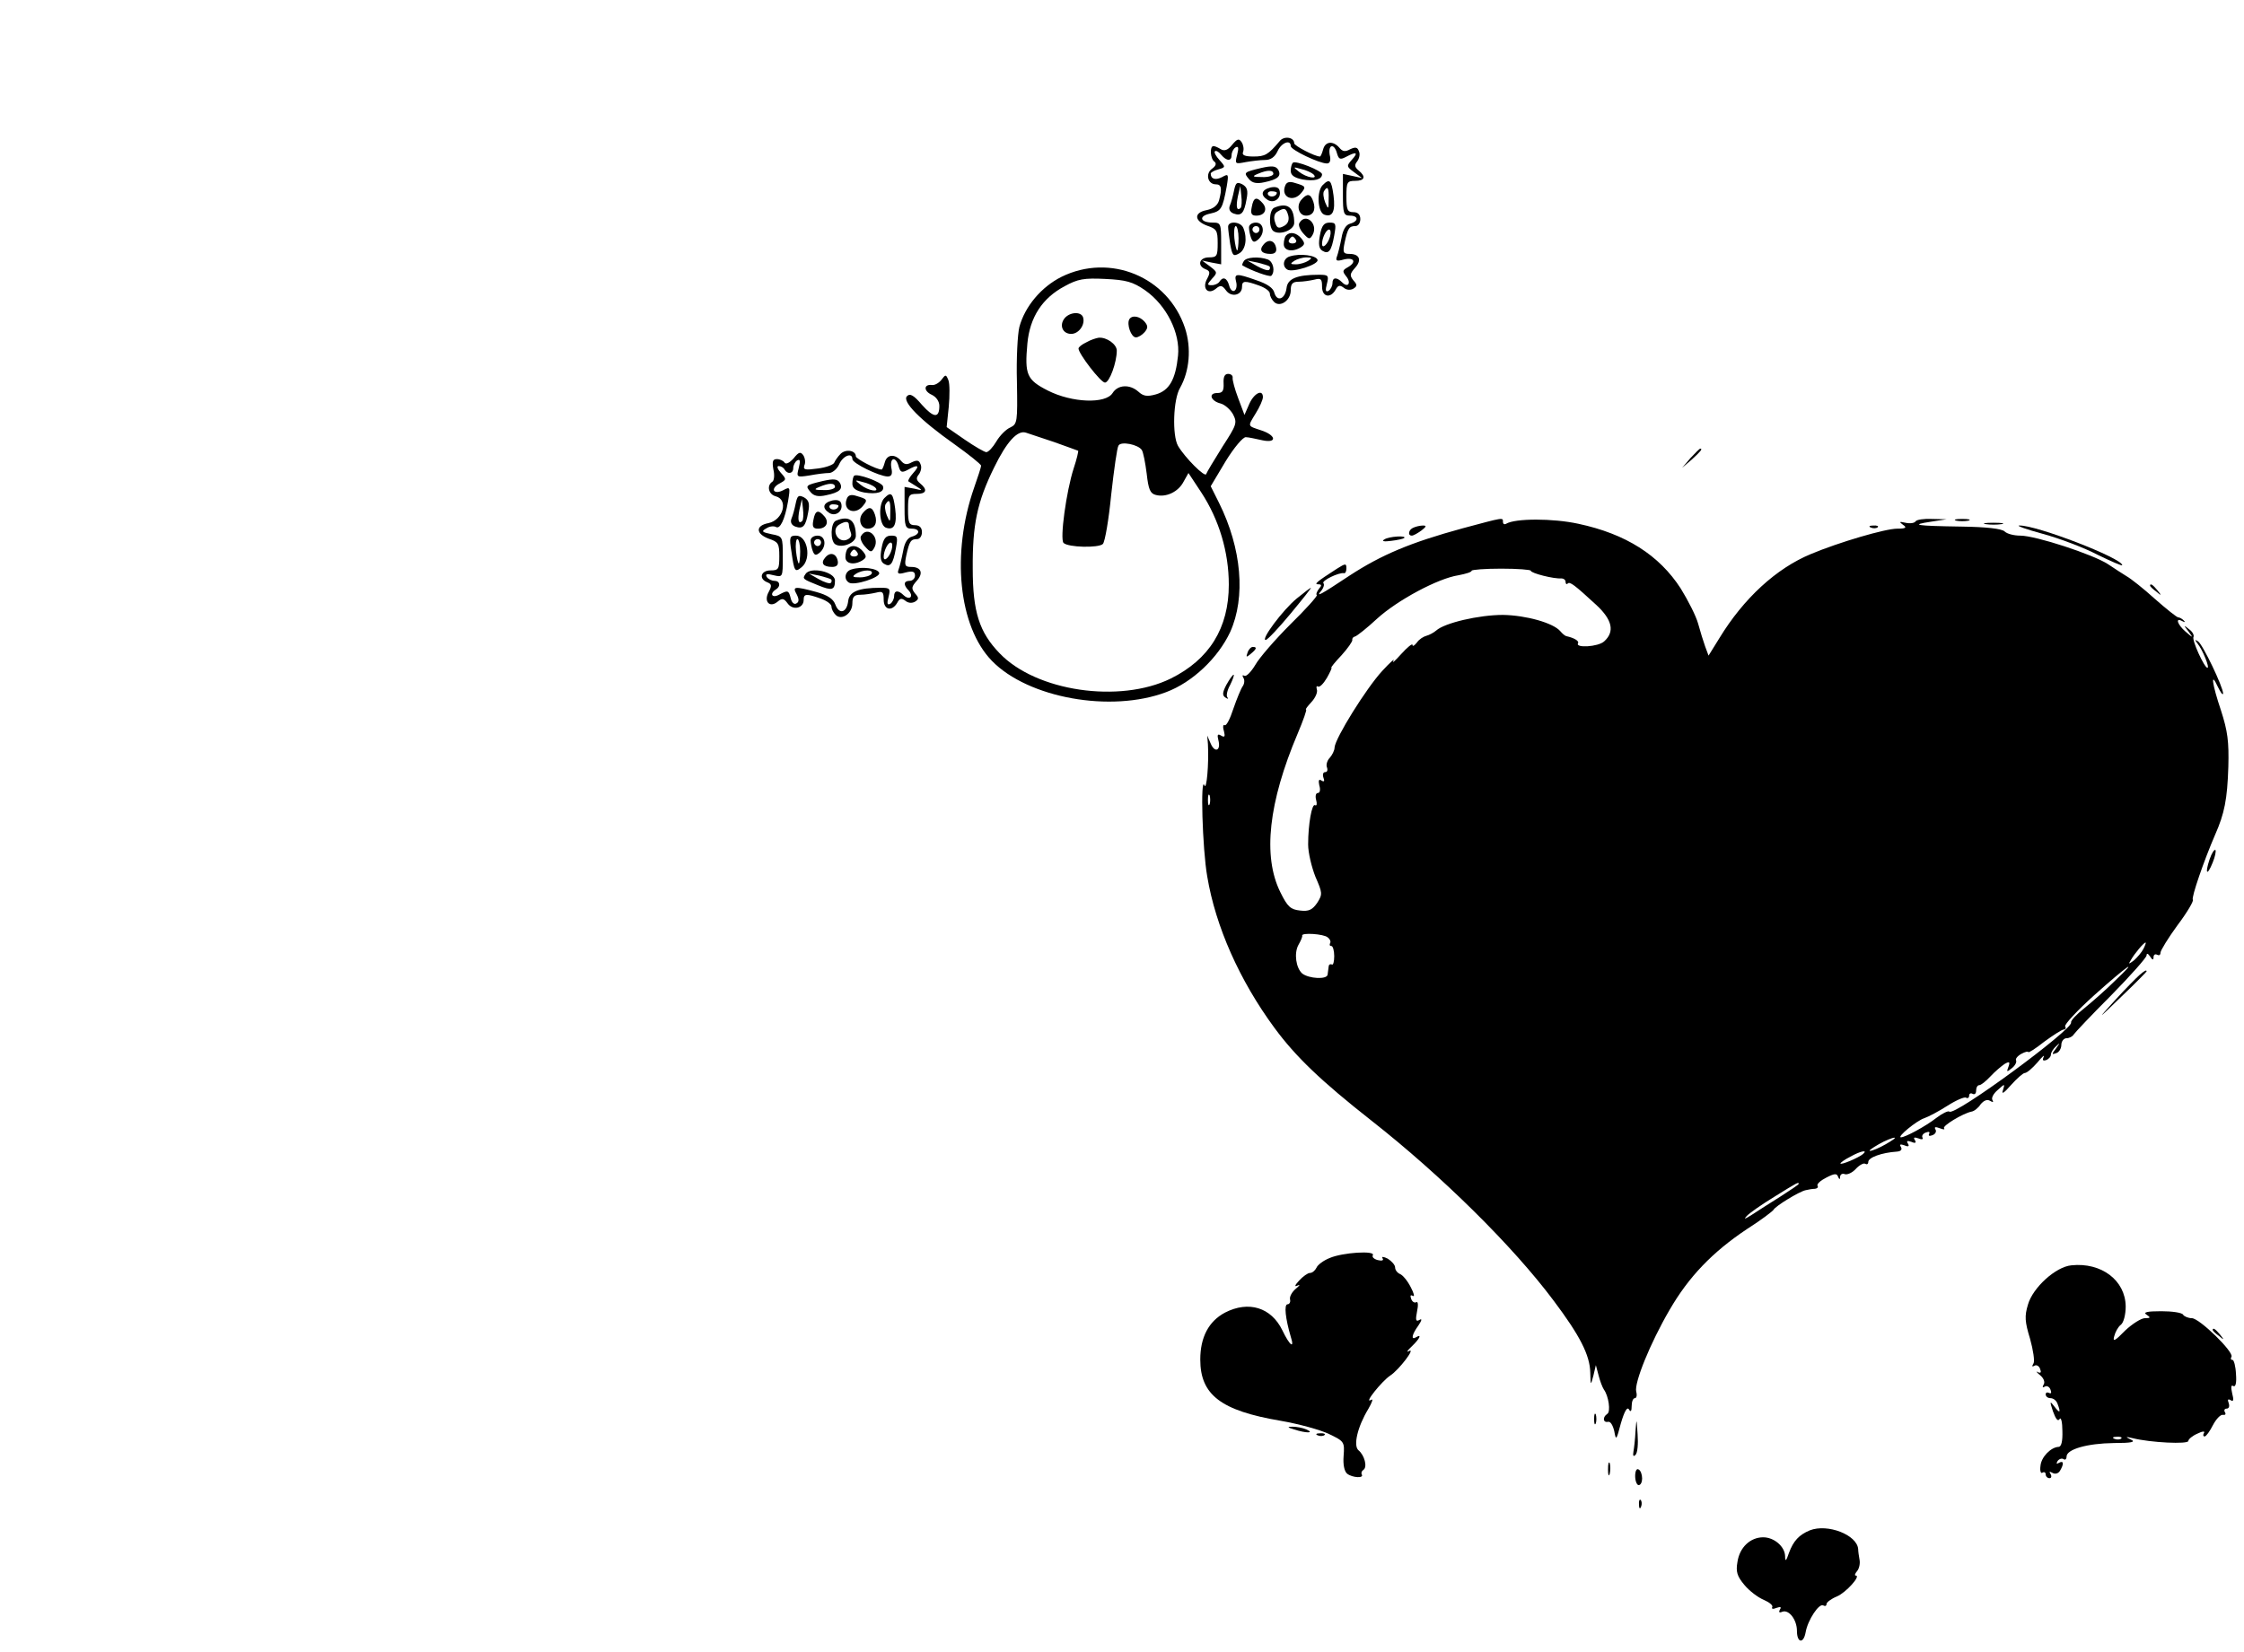 <?xml version="1.0" standalone="no"?>
<!DOCTYPE svg PUBLIC "-//W3C//DTD SVG 20010904//EN"
 "http://www.w3.org/TR/2001/REC-SVG-20010904/DTD/svg10.dtd">
<svg version="1.0" xmlns="http://www.w3.org/2000/svg"
 width="645pt" height="475pt" viewBox="0 0 645 475"
 preserveAspectRatio="xMidYMid meet">

<g transform="translate(0,475) scale(0.1,-0.1)"
fill="#000000" stroke="none">
<path d="M3678 4344 c-33 -39 -42 -44 -75 -44 -25 0 -34 4 -30 13 3 8 1 20 -4
28 -8 12 -13 10 -28 -8 -12 -15 -22 -18 -32 -12 -8 5 -17 9 -21 9 -12 0 -9
-38 3 -45 6 -5 4 -12 -7 -20 -20 -14 -13 -45 11 -45 16 0 18 -12 9 -46 -4 -14
-16 -24 -35 -28 -38 -7 -37 -31 1 -45 27 -9 30 -14 30 -50 0 -37 -2 -41 -25
-41 -28 0 -35 -24 -10 -34 13 -5 14 -10 5 -27 -16 -28 2 -48 25 -29 13 11 18
10 29 -5 15 -21 46 -14 46 10 0 18 7 19 49 4 17 -6 31 -16 31 -23 0 -7 5 -17
12 -24 17 -17 48 4 48 33 0 19 5 25 23 25 12 0 32 3 45 6 19 5 22 2 22 -20 0
-30 24 -35 39 -9 7 13 12 14 23 6 8 -7 19 -8 28 -3 11 7 12 11 0 24 -11 14
-10 19 5 36 20 22 13 40 -16 40 -18 0 -20 4 -14 33 9 41 13 47 31 47 8 0 14 9
14 20 0 13 -7 20 -20 20 -17 0 -20 7 -20 45 0 41 2 45 25 45 28 0 32 12 10 30
-12 10 -12 16 -4 26 6 8 9 21 5 29 -4 12 -10 13 -25 6 -14 -8 -22 -7 -31 4
-18 21 -41 19 -47 -5 -3 -11 -7 -20 -9 -20 -15 0 -74 31 -74 38 0 18 -30 22
-42 6z m32 -14 c0 -11 82 -50 104 -50 9 0 12 9 8 25 -5 30 13 34 21 4 5 -17 9
-19 26 -10 30 16 36 13 17 -8 -16 -18 -16 -20 6 -36 l23 -17 -27 6 -28 6 0
-60 c0 -53 2 -60 20 -60 25 0 26 -16 1 -23 -12 -3 -21 -17 -25 -41 -4 -21 -10
-45 -13 -53 -5 -13 -1 -15 20 -9 30 7 37 -8 10 -23 -14 -8 -15 -11 -4 -25 16
-19 6 -35 -11 -18 -16 16 -28 15 -28 -2 0 -8 -5 -18 -11 -22 -9 -5 -10 1 -5
20 6 24 4 26 -23 26 -63 0 -90 -11 -93 -38 -4 -32 -27 -41 -35 -14 -3 14 -21
26 -51 36 -59 21 -65 20 -59 -4 3 -11 1 -23 -5 -26 -5 -3 -12 3 -15 15 -6 22
-18 27 -28 11 -3 -5 -13 -10 -22 -10 -14 0 -14 2 1 19 16 17 15 19 -6 35 l-23
17 28 -6 27 -5 0 60 c0 57 -1 60 -24 60 -37 0 -42 19 -7 26 31 7 35 13 47 78
6 36 5 37 -13 27 -19 -10 -33 -6 -33 10 0 3 10 9 22 12 21 6 21 7 3 27 -10 11
-16 22 -13 25 3 3 11 -1 18 -10 16 -19 30 -19 30 -1 0 8 5 18 11 22 9 5 10 -1
5 -21 -7 -27 -6 -27 25 -21 17 3 42 6 55 6 16 0 28 8 36 25 11 25 38 35 38 15z"/>
<path d="M3716 4282 c-3 -3 -6 -13 -6 -23 0 -13 10 -20 34 -25 34 -6 56 0 56
15 0 10 -77 41 -84 33z m59 -33 c16 -16 -20 -10 -41 7 -18 14 -18 15 6 8 14
-3 29 -10 35 -15z"/>
<path d="M3625 4267 c-50 -12 -51 -13 -35 -32 9 -11 22 -14 44 -9 39 8 50 18
40 36 -7 11 -18 12 -49 5z m35 -17 c0 -5 -15 -10 -32 -9 -28 0 -30 2 -13 9 28
12 45 12 45 0z"/>
<path d="M3547 4202 c-3 -15 -8 -34 -12 -43 -4 -10 0 -19 11 -23 22 -8 30 1
37 41 5 25 2 35 -12 43 -16 8 -19 5 -24 -18z m19 -50 c-11 -10 -14 3 -8 33 l7
30 3 -28 c2 -16 1 -31 -2 -35z"/>
<path d="M3694 4216 c-13 -33 23 -49 46 -21 15 18 13 20 -18 29 -15 5 -24 3
-28 -8z"/>
<path d="M3802 4218 c-18 -18 -15 -77 4 -85 24 -9 33 9 27 55 -6 44 -11 50
-31 30z m17 -40 c0 -31 -1 -31 -10 -10 -5 13 -7 28 -3 33 10 16 14 9 13 -23z"/>
<path d="M3652 4211 c-27 -7 -30 -22 -8 -36 18 -11 40 5 34 27 -2 9 -11 12
-26 9z m18 -15 c0 -11 -19 -15 -25 -6 -3 5 1 10 9 10 9 0 16 -2 16 -4z"/>
<path d="M3740 4175 c-15 -18 -6 -45 14 -45 20 0 29 16 21 40 -8 24 -18 25
-35 5z"/>
<path d="M3598 4155 c-4 -19 -1 -25 13 -25 24 0 33 18 19 35 -18 21 -27 18
-32 -10z"/>
<path d="M3663 4153 c-16 -6 -17 -59 -2 -68 19 -12 59 4 59 24 0 45 -19 60
-57 44z m40 -23 c3 -13 -1 -24 -13 -30 -15 -8 -20 -6 -25 11 -5 14 -2 25 6 30
21 13 26 11 32 -11z"/>
<path d="M3735 4109 c-4 -5 1 -19 11 -30 16 -18 19 -18 27 -4 17 31 -20 65
-38 34z"/>
<path d="M3530 4098 c0 -7 3 -30 6 -50 6 -33 9 -36 25 -27 19 10 25 43 13 73
-7 19 -44 22 -44 4z m30 -33 c0 -19 -2 -35 -4 -35 -2 0 -6 16 -8 35 -2 19 0
35 4 35 4 0 8 -16 8 -35z"/>
<path d="M3590 4096 c0 -8 3 -22 6 -30 5 -13 9 -14 20 -5 21 18 17 49 -6 49
-11 0 -20 -6 -20 -14z m30 -6 c0 -5 -4 -10 -10 -10 -5 0 -10 5 -10 10 0 6 5
10 10 10 6 0 10 -4 10 -10z"/>
<path d="M3794 4074 c-5 -26 -3 -39 7 -45 18 -11 26 -1 34 44 6 33 5 37 -13
37 -16 0 -23 -8 -28 -36z m29 -4 c-6 -22 -23 -38 -23 -21 0 17 12 41 20 41 5
0 6 -9 3 -20z"/>
<path d="M3697 4073 c-4 -3 -7 -15 -7 -25 0 -19 25 -24 49 -9 12 8 12 12 2 25
-14 17 -33 21 -44 9z m28 -13 c3 -5 -1 -10 -10 -10 -9 0 -13 5 -10 10 3 6 8
10 10 10 2 0 7 -4 10 -10z"/>
<path d="M3632 4047 c-14 -16 -6 -27 20 -27 13 0 18 6 16 17 -4 22 -22 27 -36
10z"/>
<path d="M3708 4013 c-19 -5 -24 -28 -8 -38 15 -10 92 15 87 28 -4 13 -50 19
-79 10z m52 -13 c-8 -5 -24 -10 -35 -10 -17 0 -17 2 -5 10 8 5 24 10 35 10 17
0 17 -2 5 -10z"/>
<path d="M3575 3999 c-4 -6 -5 -11 -4 -12 25 -15 78 -34 83 -30 12 12 6 41
-10 47 -25 9 -62 7 -69 -5z m74 -15 c2 -2 2 -7 -1 -10 -4 -3 -19 2 -35 11
l-28 16 30 -6 c16 -4 32 -9 34 -11z"/>
<path d="M3051 3954 c-58 -29 -105 -85 -121 -144 -5 -20 -9 -91 -7 -158 2
-116 1 -121 -19 -131 -12 -5 -30 -23 -40 -40 -10 -17 -23 -31 -29 -31 -5 0
-33 16 -62 36 l-52 36 6 58 c3 32 3 67 -1 77 -7 17 -8 17 -20 1 -7 -9 -19 -16
-27 -15 -24 3 -25 -17 -1 -28 13 -6 22 -19 22 -32 0 -36 -16 -35 -50 3 -23 27
-34 34 -43 25 -15 -15 37 -68 136 -138 42 -30 77 -58 77 -62 0 -4 -9 -32 -20
-63 -66 -189 -45 -399 51 -498 104 -107 342 -150 501 -90 75 28 149 98 184
173 45 100 33 240 -32 371 l-24 48 43 72 c24 39 50 70 58 69 8 0 29 -5 48 -9
43 -9 39 15 -5 29 -39 13 -38 10 -15 48 12 19 21 40 21 47 0 24 -25 12 -39
-19 l-14 -32 -18 48 c-10 26 -17 53 -16 59 1 6 -5 11 -13 11 -10 0 -14 -9 -13
-27 1 -22 -3 -28 -18 -28 -27 0 -19 -23 9 -30 12 -3 28 -17 36 -31 13 -25 10
-31 -30 -93 -23 -37 -45 -73 -47 -79 -3 -11 -61 47 -81 81 -17 30 -14 134 6
167 27 48 33 114 14 172 -49 147 -215 216 -355 147z m241 -39 c61 -43 101
-123 94 -188 -7 -68 -25 -100 -64 -111 -25 -7 -36 -5 -50 8 -25 22 -59 20 -74
-4 -20 -32 -117 -28 -186 7 -61 31 -67 46 -59 135 7 76 43 131 107 165 38 21
56 24 117 21 60 -3 79 -8 115 -33z m-262 -436 c36 -13 67 -24 69 -25 1 -2 -4
-24 -13 -51 -21 -65 -40 -203 -29 -214 13 -13 101 -15 113 -3 6 6 17 70 24
142 8 72 17 136 21 141 7 13 57 3 67 -13 4 -6 10 -36 14 -68 5 -45 10 -57 26
-61 30 -8 65 9 80 38 l14 25 37 -56 c51 -78 79 -171 79 -265 0 -125 -56 -215
-167 -270 -147 -72 -387 -37 -492 73 -58 60 -77 119 -77 243 -1 127 13 192 61
290 37 76 68 109 92 101 9 -3 45 -15 81 -27z"/>
<path d="M3060 3835 c-16 -20 -6 -45 19 -45 22 0 41 27 34 48 -6 17 -38 15
-53 -3z"/>
<path d="M3246 3832 c-8 -14 5 -52 19 -52 7 0 18 7 25 15 10 12 10 18 0 30
-14 16 -36 20 -44 7z"/>
<path d="M3123 3766 c-13 -6 -23 -14 -23 -18 0 -15 64 -98 76 -98 13 0 34 58
34 92 0 18 -29 39 -52 37 -7 -1 -23 -6 -35 -13z"/>
<path d="M2416 3445 c-8 -8 -16 -20 -18 -25 -2 -6 -23 -14 -47 -17 -37 -5 -43
-4 -39 9 4 8 2 21 -3 29 -8 11 -13 10 -28 -9 -12 -13 -22 -18 -26 -12 -3 5
-13 10 -22 10 -12 0 -14 -7 -10 -30 4 -16 2 -32 -3 -35 -17 -11 -11 -37 10
-42 37 -10 21 -68 -21 -77 -38 -7 -37 -31 1 -45 27 -9 30 -14 30 -50 0 -37 -2
-41 -25 -41 -28 0 -35 -24 -10 -34 13 -5 14 -10 5 -27 -16 -28 2 -48 25 -29
13 11 18 10 29 -5 15 -21 46 -14 46 10 0 18 7 19 49 4 17 -6 31 -16 31 -23 0
-7 5 -17 12 -24 17 -17 48 4 48 33 0 19 5 25 23 25 12 0 32 3 45 6 19 5 22 2
22 -20 0 -30 24 -35 39 -9 7 13 12 14 23 6 8 -7 19 -8 28 -3 11 7 12 11 0 24
-11 14 -10 19 5 36 20 22 13 40 -16 40 -18 0 -20 4 -14 33 9 41 13 47 31 47 8
0 14 9 14 20 0 13 -7 20 -20 20 -17 0 -20 7 -20 45 0 41 2 45 25 45 28 0 32
12 10 30 -12 10 -12 16 -4 26 6 8 9 21 5 29 -4 12 -10 13 -25 6 -14 -8 -22 -7
-31 4 -18 21 -41 19 -47 -5 -3 -11 -7 -20 -9 -20 -15 0 -74 31 -74 38 0 17
-29 22 -44 7z m34 -15 c0 -12 76 -49 101 -50 12 0 15 7 11 25 -5 30 13 34 21
4 5 -17 9 -19 26 -10 30 17 36 13 16 -9 -10 -11 -16 -22 -14 -24 2 -1 13 -8
24 -15 18 -11 17 -12 -7 -6 l-28 5 0 -60 c0 -53 2 -60 20 -60 25 0 26 -16 1
-23 -12 -3 -21 -17 -25 -41 -4 -21 -10 -45 -13 -53 -5 -13 -1 -15 20 -9 20 5
27 3 27 -9 0 -8 -7 -15 -15 -15 -18 0 -19 -12 -3 -28 6 -6 9 -15 5 -19 -4 -4
-13 -1 -19 5 -16 16 -28 15 -28 -2 0 -8 -5 -18 -11 -22 -9 -5 -10 1 -5 20 6
24 4 26 -23 26 -63 0 -90 -11 -93 -38 -4 -34 -26 -40 -37 -10 -6 16 -22 27
-55 36 -63 17 -69 16 -56 -7 7 -14 7 -22 -1 -26 -6 -4 -13 2 -16 14 -6 24 -8
25 -34 11 -20 -11 -28 3 -9 15 15 9 12 25 -4 25 -8 0 -18 5 -22 11 -5 9 1 10
20 5 26 -6 26 -6 26 53 0 58 0 59 -32 65 -28 6 -31 8 -15 17 9 6 21 7 27 4 12
-8 26 21 35 73 7 42 6 43 -13 33 -13 -7 -23 -7 -27 -2 -3 6 4 15 16 21 20 11
20 12 3 31 -9 10 -12 19 -6 19 6 0 14 -4 17 -10 9 -15 25 -12 25 4 0 8 5 18
11 22 9 5 10 -1 5 -21 -7 -27 -7 -28 31 -22 21 4 46 7 56 7 9 0 23 11 29 25
11 25 38 35 38 15z"/>
<path d="M2455 3382 c-3 -3 -5 -13 -5 -23 0 -13 10 -20 34 -25 37 -6 59 1 54
18 -4 12 -75 38 -83 30z m60 -33 c16 -16 -20 -10 -41 7 -18 14 -18 15 6 8 14
-3 29 -10 35 -15z"/>
<path d="M2365 3367 c-50 -12 -51 -13 -35 -32 9 -11 22 -14 44 -9 39 8 50 18
40 36 -7 11 -18 12 -49 5z m35 -17 c0 -5 -15 -10 -32 -9 -28 0 -30 2 -13 9 28
12 45 12 45 0z"/>
<path d="M2287 3302 c-3 -15 -8 -34 -12 -43 -4 -10 0 -19 11 -23 22 -8 30 1
37 41 5 25 2 35 -12 43 -16 8 -19 5 -24 -18z m19 -50 c-11 -10 -14 3 -8 33 l7
30 3 -28 c2 -16 1 -31 -2 -35z"/>
<path d="M2434 3316 c-13 -33 23 -49 46 -21 15 18 13 20 -18 29 -15 5 -24 3
-28 -8z"/>
<path d="M2542 3318 c-18 -18 -15 -77 4 -85 24 -9 33 9 27 55 -6 44 -11 50
-31 30z m17 -40 c0 -31 -1 -31 -10 -10 -5 13 -7 28 -3 33 10 16 14 9 13 -23z"/>
<path d="M2392 3311 c-27 -7 -30 -22 -8 -36 18 -11 40 5 34 27 -2 9 -11 12
-26 9z m18 -15 c0 -11 -19 -15 -25 -6 -3 5 1 10 9 10 9 0 16 -2 16 -4z"/>
<path d="M2480 3275 c-15 -18 -6 -45 14 -45 20 0 29 16 21 40 -8 24 -18 25
-35 5z"/>
<path d="M2338 3255 c-4 -19 -1 -25 13 -25 24 0 33 18 19 35 -18 21 -27 18
-32 -10z"/>
<path d="M2403 3253 c-16 -6 -17 -59 -2 -68 19 -12 59 4 59 24 0 45 -19 60
-57 44z m37 -12 c0 -5 3 -16 6 -24 3 -9 -3 -16 -15 -20 -25 -6 -41 30 -20 44
18 11 29 11 29 0z"/>
<path d="M2475 3209 c-4 -5 1 -19 11 -30 16 -18 19 -18 27 -4 17 31 -20 65
-38 34z"/>
<path d="M2275 3163 c8 -57 10 -60 30 -43 28 24 16 90 -17 90 -18 0 -20 -4
-13 -47z m25 2 c0 -19 -2 -35 -4 -35 -2 0 -6 16 -8 35 -2 19 0 35 4 35 4 0 8
-16 8 -35z"/>
<path d="M2330 3196 c0 -8 3 -22 6 -30 5 -13 9 -14 20 -5 21 18 17 49 -6 49
-11 0 -20 -6 -20 -14z m30 -6 c0 -5 -4 -10 -10 -10 -5 0 -10 5 -10 10 0 6 5
10 10 10 6 0 10 -4 10 -10z"/>
<path d="M2534 3174 c-5 -26 -3 -39 7 -45 18 -11 26 -1 34 44 6 33 5 37 -13
37 -16 0 -23 -8 -28 -36z m29 -4 c-6 -22 -23 -38 -23 -21 0 17 12 41 20 41 5
0 6 -9 3 -20z"/>
<path d="M2437 3173 c-4 -3 -7 -15 -7 -25 0 -19 25 -24 49 -9 12 8 12 12 2 25
-14 17 -33 21 -44 9z m28 -13 c3 -5 -1 -10 -10 -10 -9 0 -13 5 -10 10 3 6 8
10 10 10 2 0 7 -4 10 -10z"/>
<path d="M2372 3147 c-14 -16 -6 -27 20 -27 13 0 18 6 16 17 -4 22 -22 27 -36
10z"/>
<path d="M2448 3113 c-19 -5 -24 -28 -8 -38 15 -10 92 15 87 28 -4 13 -50 19
-79 10z m57 -13 c-3 -5 -18 -10 -33 -10 -21 0 -24 2 -12 10 20 13 53 13 45 0z"/>
<path d="M2315 3099 c-9 -13 -8 -14 37 -32 39 -16 48 -14 48 14 0 25 -72 41
-85 18z m74 -15 c2 -2 2 -7 -1 -10 -4 -3 -19 2 -35 11 l-28 16 30 -6 c16 -4
32 -9 34 -11z"/>
<path d="M4859 3433 l-24 -28 28 24 c25 23 32 31 24 31 -2 0 -14 -12 -28 -27z"/>
<path d="M4204 3231 c-150 -41 -233 -76 -325 -136 -86 -57 -99 -64 -80 -42 6
8 8 17 5 20 -7 7 45 32 59 29 4 -1 7 5 7 14 0 15 -3 14 -27 -1 -59 -38 -67
-45 -54 -45 10 0 11 -3 2 -13 -6 -8 -9 -16 -6 -18 2 -3 -32 -41 -76 -84 -44
-44 -90 -97 -101 -117 -12 -20 -26 -34 -31 -31 -6 3 -7 1 -3 -6 4 -6 3 -17 -2
-24 -5 -7 -17 -36 -27 -65 -9 -28 -20 -50 -25 -47 -4 3 -6 -5 -2 -17 4 -16 2
-19 -8 -13 -10 6 -12 3 -8 -13 8 -30 -10 -38 -22 -10 l-10 23 2 -25 c3 -57 -4
-134 -10 -118 -12 30 -6 -183 8 -262 24 -144 93 -299 193 -435 61 -83 134
-153 279 -267 200 -157 406 -360 524 -518 75 -100 104 -156 105 -207 1 -37 1
-38 9 -8 l7 30 8 -30 c4 -16 11 -34 15 -40 14 -19 20 -64 10 -70 -14 -9 -13
-26 2 -23 7 2 14 -10 18 -27 5 -28 6 -26 19 23 10 34 18 48 23 40 5 -9 8 -6 8
10 0 12 4 22 9 22 5 0 7 8 4 19 -6 25 40 139 96 235 55 95 123 166 222 232 41
26 75 52 77 56 5 10 73 52 92 56 8 2 20 4 27 4 7 1 10 5 7 9 -2 5 9 15 25 23
23 12 31 13 34 3 4 -9 6 -9 6 0 1 7 7 10 14 7 7 -2 21 4 31 15 10 11 23 18 27
15 5 -3 9 -1 9 5 0 13 38 27 83 30 11 1 15 6 11 13 -5 8 -2 9 10 5 11 -5 15
-3 10 5 -5 8 -2 9 10 5 11 -5 15 -3 10 5 -5 8 -2 9 10 5 9 -4 15 -3 12 2 -3 5
1 12 10 15 8 3 12 2 9 -4 -3 -6 1 -7 9 -4 9 3 13 11 9 17 -4 7 0 8 13 3 10 -4
15 -4 12 0 -7 6 54 43 79 48 7 1 19 10 26 21 9 11 19 15 27 10 8 -5 11 -4 7 2
-4 6 3 19 15 29 21 19 21 19 15 -1 -5 -13 4 -7 23 15 17 19 35 35 40 35 6 0
22 14 36 30 14 17 22 24 18 16 -4 -9 -2 -12 7 -9 8 3 14 10 14 16 0 6 7 17 15
24 12 11 12 11 0 -6 -13 -17 -13 -19 0 -14 8 2 15 13 15 24 0 10 7 19 15 19 8
0 17 5 20 10 3 5 51 56 108 113 56 57 102 109 102 115 0 7 4 6 10 -3 7 -11 10
-11 10 -2 0 7 5 10 10 7 6 -3 10 -1 10 6 0 6 22 42 49 79 28 37 47 70 44 73
-5 6 32 113 64 187 27 61 35 102 38 195 2 73 -2 103 -21 162 -26 77 -31 116
-9 68 8 -16 14 -25 15 -19 0 19 -59 142 -72 150 -10 6 -10 5 -1 -7 14 -17 35
-69 28 -69 -9 0 -46 81 -40 89 2 5 -3 15 -13 22 -16 13 -16 12 -2 -6 15 -20
14 -20 -8 -1 -23 20 -31 42 -9 30 7 -4 9 -3 4 2 -5 5 -12 9 -16 9 -4 0 -34 24
-67 53 -33 30 -70 59 -81 65 -11 7 -35 22 -54 35 -43 28 -208 82 -252 82 -18
0 -38 5 -45 12 -8 8 -53 13 -124 14 -134 2 -148 5 -88 14 l45 7 -42 1 c-23 1
-44 -2 -47 -7 -3 -5 -16 -7 -29 -4 -18 4 -19 3 -7 -6 12 -8 8 -11 -17 -11 -34
0 -167 -39 -248 -73 -99 -41 -193 -127 -263 -242 l-31 -50 -10 27 c-5 14 -14
43 -20 65 -6 22 -29 67 -50 101 -62 96 -158 157 -294 186 -73 16 -182 16 -208
0 -5 -3 -9 0 -9 5 0 14 4 14 -116 -18z m196 -122 c0 -7 67 -24 88 -22 6 0 12
-4 12 -10 0 -6 3 -8 6 -5 6 7 20 -4 83 -62 45 -42 53 -76 22 -104 -17 -16 -85
-20 -75 -5 3 6 -11 15 -34 20 -4 1 -11 7 -17 14 -20 24 -99 46 -165 47 -69 0
-168 -23 -192 -45 -7 -6 -20 -13 -28 -15 -8 -2 -21 -10 -27 -19 -7 -9 -13 -13
-13 -7 0 5 -15 -7 -33 -27 -17 -19 -27 -28 -22 -19 6 9 -9 -4 -32 -29 -46 -50
-135 -193 -137 -220 0 -9 -7 -22 -14 -30 -7 -7 -11 -20 -8 -27 3 -8 1 -14 -5
-14 -6 0 -8 -7 -5 -16 4 -10 2 -13 -6 -8 -7 5 -9 0 -6 -14 4 -12 2 -22 -4 -22
-6 0 -8 -9 -5 -20 3 -11 2 -18 -3 -15 -9 6 -20 -54 -20 -113 0 -24 10 -65 21
-93 20 -46 21 -50 5 -75 -14 -20 -24 -25 -49 -22 -27 3 -36 10 -57 53 -51 103
-34 258 50 456 16 38 27 69 24 69 -3 0 5 10 16 22 11 12 18 28 15 36 -2 7 -1
11 3 8 5 -3 16 8 26 25 9 16 15 29 13 29 -3 0 10 16 29 36 18 20 32 40 31 44
-1 5 3 9 8 10 6 2 34 24 63 51 58 53 175 116 234 125 21 4 38 9 38 13 0 3 38
6 85 6 47 0 85 -3 85 -6z m-923 -671 c-3 -7 -5 -2 -5 12 0 14 2 19 5 13 2 -7
2 -19 0 -25z m339 -383 c7 -5 10 -13 7 -17 -2 -5 -1 -8 4 -8 4 0 8 -13 8 -29
0 -16 -3 -27 -7 -24 -5 2 -9 -1 -9 -6 -1 -6 -2 -17 -3 -23 -1 -15 -54 -12 -73
3 -18 16 -24 58 -11 82 7 12 12 24 11 27 -3 9 62 5 73 -5z m2345 -33 c-5 -10
-18 -25 -27 -33 -16 -12 -17 -12 -9 1 10 18 37 50 42 50 2 0 -1 -8 -6 -18z
m-84 -94 c-24 -24 -63 -58 -85 -76 -23 -18 -41 -37 -39 -42 5 -20 -336 -271
-350 -256 -3 3 -20 -5 -37 -18 -32 -25 -90 -56 -102 -56 -13 0 45 48 67 55 12
4 42 20 67 36 25 16 49 26 53 23 5 -3 9 0 9 6 0 6 5 8 10 5 6 -3 10 1 10 9 0
9 4 16 9 16 5 0 19 11 32 25 13 14 32 30 41 36 14 8 16 6 11 -8 -6 -16 -5 -16
10 -4 9 7 14 17 12 22 -3 4 4 13 15 19 11 6 20 8 20 5 0 -3 21 10 46 30 26 19
51 35 56 35 5 0 7 4 4 9 -3 5 35 46 84 90 95 85 134 112 57 39z m-657 -468
c-19 -11 -39 -19 -45 -19 -5 0 6 8 25 19 19 11 40 19 45 19 6 0 -6 -8 -25 -19z
m-65 -28 c-13 -11 -65 -33 -65 -27 0 2 12 11 28 19 30 17 52 21 37 8z m-185
-86 c0 -2 -24 -18 -52 -36 -29 -18 -66 -42 -83 -53 -19 -12 -24 -14 -15 -4 8
9 44 34 80 56 69 43 70 43 70 37z"/>
<path d="M5623 3253 c9 -2 25 -2 35 0 9 3 1 5 -18 5 -19 0 -27 -2 -17 -5z"/>
<path d="M5708 3243 c12 -2 32 -2 45 0 12 2 2 4 -23 4 -25 0 -35 -2 -22 -4z"/>
<path d="M4063 3233 c-14 -5 -18 -23 -5 -23 5 0 17 7 28 15 14 11 15 14 4 14
-8 0 -21 -3 -27 -6z"/>
<path d="M5378 3233 c7 -3 16 -2 19 1 4 3 -2 6 -13 5 -11 0 -14 -3 -6 -6z"/>
<path d="M5872 3215 c48 -13 119 -40 157 -60 39 -19 71 -33 71 -30 0 20 -248
116 -296 114 -10 0 20 -11 68 -24z"/>
<path d="M3979 3199 c-9 -5 -1 -7 20 -4 18 2 35 6 37 8 9 8 -44 5 -57 -4z"/>
<path d="M6180 3066 c0 -2 8 -10 18 -17 15 -13 16 -12 3 4 -13 16 -21 21 -21
13z"/>
<path d="M3727 3029 c-40 -33 -104 -119 -89 -119 5 0 37 34 71 75 34 41 61 75
59 75 -2 0 -20 -14 -41 -31z"/>
<path d="M3586 2874 c-5 -14 -4 -15 9 -4 17 14 19 20 6 20 -5 0 -12 -7 -15
-16z"/>
<path d="M3525 2781 c-12 -23 -12 -31 -2 -37 6 -4 9 -4 5 1 -4 4 -1 20 8 36 8
16 12 29 10 29 -3 0 -12 -13 -21 -29z"/>
<path d="M6351 2279 c-14 -42 -7 -49 9 -9 7 17 10 33 8 36 -3 3 -11 -9 -17
-27z"/>
<path d="M6150 1947 c-8 -7 -40 -39 -70 -72 -54 -59 -53 -59 18 10 40 38 72
71 72 72 0 5 -5 3 -20 -10z"/>
<path d="M3822 1133 c-18 -7 -35 -20 -38 -28 -4 -8 -12 -15 -19 -15 -6 0 -20
-10 -31 -22 -13 -14 -14 -19 -4 -14 8 4 6 0 -5 -9 -11 -9 -19 -23 -17 -31 2
-8 -2 -14 -7 -14 -11 0 -6 -42 9 -93 12 -37 -3 -26 -24 18 -32 66 -97 86 -165
51 -47 -25 -71 -71 -71 -135 0 -102 60 -147 231 -176 52 -9 114 -26 139 -38
44 -21 45 -23 42 -63 -2 -25 2 -44 10 -51 15 -12 50 -14 42 -2 -2 4 0 10 5 13
12 8 3 42 -14 56 -16 13 -3 68 28 119 11 19 15 31 8 26 -23 -13 31 54 55 70
25 16 76 83 53 70 -7 -4 -4 2 9 14 23 22 30 37 12 26 -15 -9 -12 8 7 34 10 15
11 21 3 16 -10 -6 -12 -1 -7 24 4 18 3 30 -2 27 -5 -3 -12 1 -15 10 -3 9 -2
12 5 8 6 -3 3 8 -6 25 -9 18 -23 35 -31 38 -7 3 -14 11 -14 19 0 7 -10 18 -21
25 -12 6 -19 7 -15 1 4 -6 -2 -8 -14 -5 -11 3 -17 9 -14 14 8 14 -87 8 -124
-8z"/>
<path d="M5954 1112 c-45 -4 -111 -64 -125 -113 -10 -33 -9 -49 6 -98 9 -32
14 -65 10 -71 -5 -8 -4 -11 2 -7 6 4 14 0 17 -9 4 -10 2 -13 -7 -9 -6 4 -4 0
7 -9 10 -8 15 -20 10 -27 -4 -7 -3 -10 3 -6 6 4 14 0 17 -9 3 -8 2 -12 -4 -9
-6 3 -10 1 -10 -4 0 -6 6 -11 14 -11 8 0 17 -7 20 -16 10 -26 7 -29 -9 -8 -13
17 -14 16 -4 -14 8 -22 14 -30 19 -22 4 7 8 -9 8 -34 1 -30 -3 -46 -11 -46
-22 -1 -50 -29 -52 -55 -2 -14 1 -23 6 -19 5 3 9 0 9 -5 0 -6 5 -11 11 -11 5
0 7 5 3 12 -5 7 -3 8 6 3 7 -4 16 -2 21 6 12 20 11 31 -3 23 -7 -4 -8 -3 -4 5
4 6 12 9 17 6 5 -4 9 0 9 7 0 21 59 38 136 39 51 0 64 3 49 10 -17 8 -16 9 5
4 52 -13 160 -18 160 -8 0 5 12 15 26 21 14 7 23 8 19 2 -3 -5 -3 -10 2 -10 4
0 15 15 24 33 9 17 22 31 29 29 6 -1 9 2 5 8 -3 5 -1 10 5 10 7 0 9 7 6 16 -4
10 -2 13 6 8 8 -5 9 1 4 20 -4 18 -3 25 3 21 7 -4 10 9 8 34 -1 23 -6 41 -10
41 -5 0 -6 4 -3 9 8 13 -92 111 -114 111 -10 0 -22 5 -25 10 -3 6 -32 10 -63
10 -41 0 -53 -3 -42 -10 12 -8 12 -10 -5 -10 -10 0 -36 -16 -57 -36 -29 -30
-36 -33 -31 -16 3 12 11 27 19 33 8 6 14 29 14 53 -1 75 -70 127 -156 118z
m143 -498 c-3 -3 -12 -4 -19 -1 -8 3 -5 6 6 6 11 1 17 -2 13 -5z"/>
<path d="M6360 926 c0 -2 8 -10 18 -17 15 -13 16 -12 3 4 -13 16 -21 21 -21
13z"/>
<path d="M4582 670 c0 -14 2 -19 5 -12 2 6 2 18 0 25 -3 6 -5 1 -5 -13z"/>
<path d="M4701 635 c-1 -22 -4 -48 -6 -59 -2 -12 0 -15 6 -9 6 6 8 32 6 59 -3
47 -3 48 -6 9z"/>
<path d="M3720 640 c34 -11 60 -11 35 0 -11 5 -29 8 -40 8 -16 0 -15 -2 5 -8z"/>
<path d="M3788 623 c7 -3 16 -2 19 1 4 3 -2 6 -13 5 -11 0 -14 -3 -6 -6z"/>
<path d="M4622 525 c0 -16 2 -22 5 -12 2 9 2 23 0 30 -3 6 -5 -1 -5 -18z"/>
<path d="M4700 506 c0 -14 5 -26 10 -26 6 0 10 9 10 19 0 11 -4 23 -10 26 -6
4 -10 -5 -10 -19z"/>
<path d="M4711 424 c0 -11 3 -14 6 -6 3 7 2 16 -1 19 -3 4 -6 -2 -5 -13z"/>
<path d="M5202 350 c-31 -13 -47 -30 -60 -65 -8 -24 -11 -26 -11 -9 -1 28 -32
54 -63 54 -37 0 -68 -29 -74 -71 -5 -28 -1 -41 20 -66 14 -17 39 -36 56 -43
16 -7 27 -16 24 -21 -3 -5 3 -6 12 -2 12 4 15 3 10 -5 -4 -7 -2 -10 7 -6 19 7
42 -23 42 -55 0 -35 19 -38 25 -4 6 35 39 85 51 77 5 -3 9 -1 9 4 0 5 13 15
30 22 26 11 70 60 54 60 -4 0 -2 6 4 13 6 7 9 22 7 32 -2 11 -4 25 -4 31 -3
41 -88 74 -139 54z"/>
</g>
</svg>
